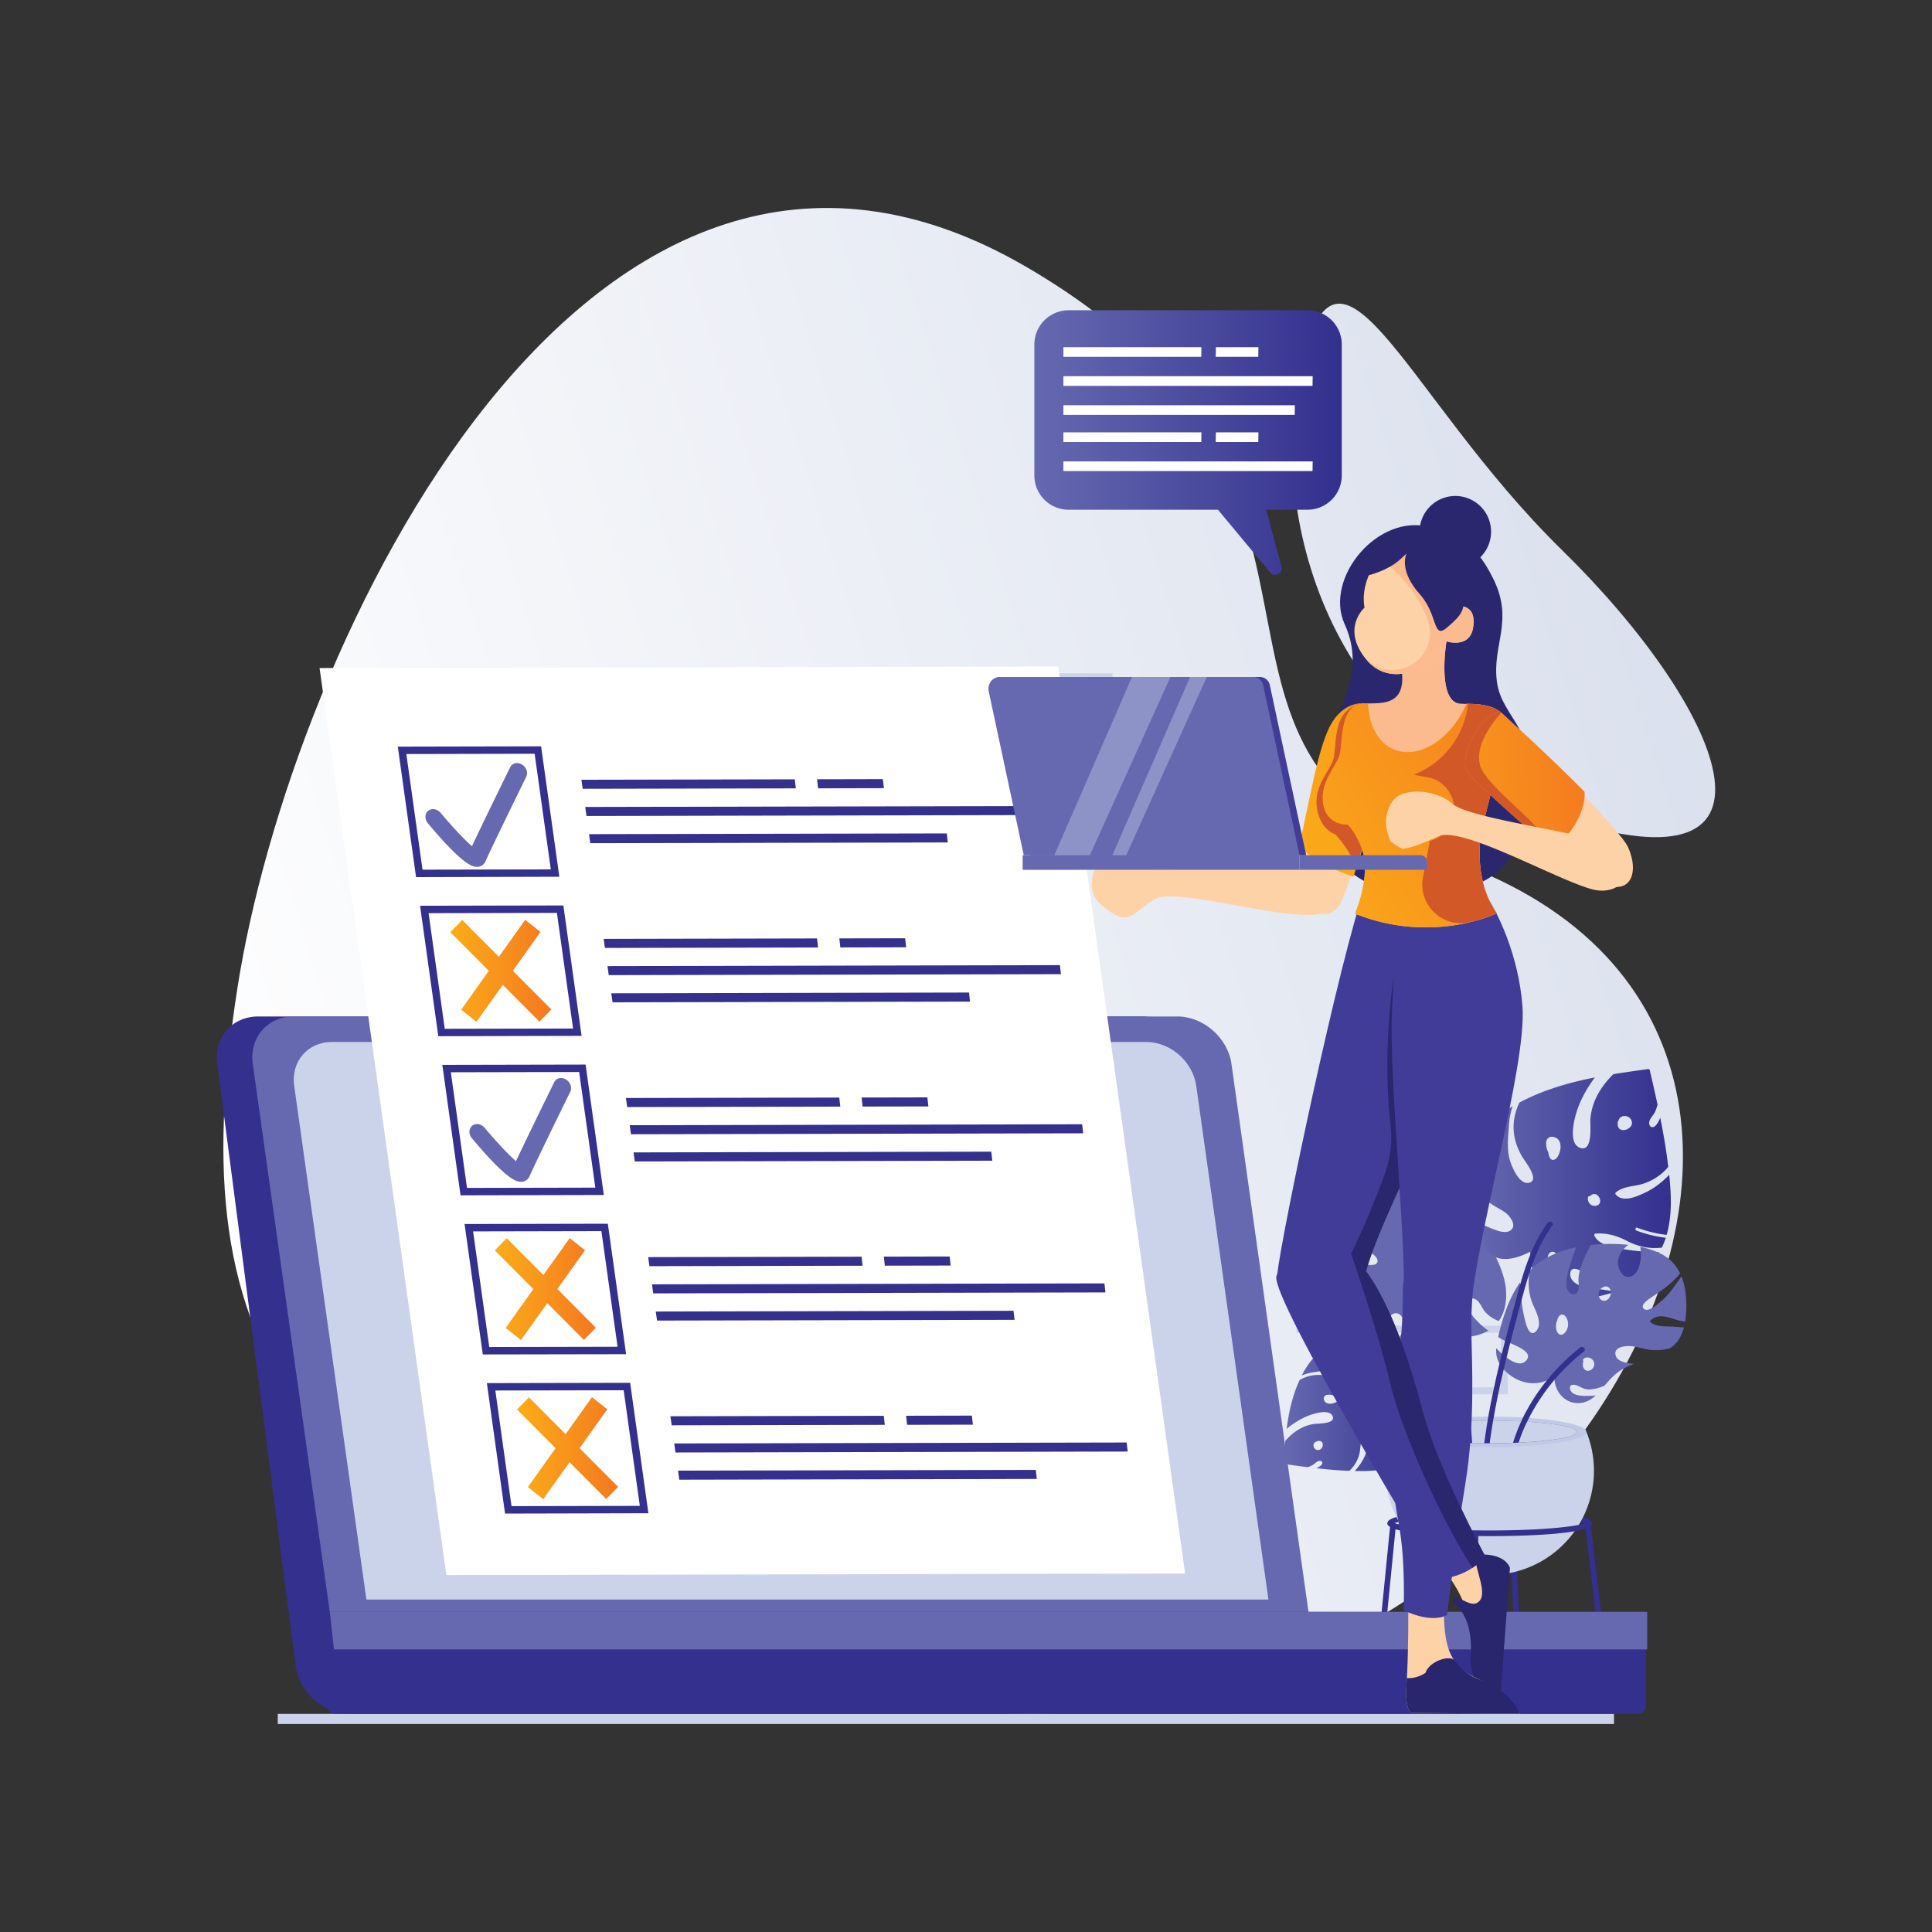 <svg xmlns="http://www.w3.org/2000/svg" xmlns:xlink="http://www.w3.org/1999/xlink" data-name="Layer 1" viewBox="0 0 2000 2000" id="feedback-form"><rect x="0" y="0" width="2000" height="2000" fill="#333333" stroke="none"/><defs><linearGradient id="a" x1="205.05" x2="2037.97" y1="1242.45" y2="663.06" gradientUnits="userSpaceOnUse"><stop offset="0" stop-color="#fff"></stop><stop offset="1" stop-color="#d4dbea"></stop></linearGradient><linearGradient id="d" x1="140.51" x2="1973.45" y1="1038.31" y2="458.91" xlink:href="#a"></linearGradient><linearGradient id="b" x1="1521.33" x2="1729.64" y1="1225.34" y2="1225.34" gradientUnits="userSpaceOnUse"><stop offset="0" stop-color="#6669b0"></stop><stop offset="1" stop-color="#33308e"></stop></linearGradient><linearGradient id="e" x1="1328.82" x2="1482.67" y1="1457.5" y2="1457.5" xlink:href="#b"></linearGradient><linearGradient id="c" x1="512.18" x2="616.86" y1="1334.44" y2="1334.44" gradientUnits="userSpaceOnUse"><stop offset="0" stop-color="#fbad18"></stop><stop offset="1" stop-color="#f47820"></stop></linearGradient><linearGradient id="f" x1="535.21" x2="639.89" y1="1499.17" y2="1499.17" xlink:href="#c"></linearGradient><linearGradient id="g" x1="466.12" x2="570.8" y1="1005" y2="1005" xlink:href="#c"></linearGradient><linearGradient id="h" x1="2276.92" x2="2727.62" y1="1222.5" y2="771.8" gradientTransform="rotate(11.5 3599.671 -3929.123)" xlink:href="#c"></linearGradient><linearGradient id="i" x1="2314.08" x2="2577.86" y1="1268.4" y2="1004.62" gradientTransform="rotate(11.5 3599.671 -3929.123)" xlink:href="#c"></linearGradient><linearGradient id="j" x1="2878.42" x2="3064.69" y1="2129.58" y2="1943.31" gradientTransform="matrix(.73 .69 -.69 .73 761.98 -2712.48)" xlink:href="#c"></linearGradient><linearGradient id="k" x1="6982.87" x2="7301.06" y1="458.08" y2="458.08" gradientTransform="matrix(-1 0 0 1 8371.82 0)" gradientUnits="userSpaceOnUse"><stop offset="0" stop-color="#33308e"></stop><stop offset="1" stop-color="#6669b0"></stop></linearGradient><clipPath id="l"><path fill="none" d="M3793.26,861.09C3747.48,630,3584,439.66,3364.71,353.71,2867.2,158.72,2369.2,308.84,2273.83,847,2183,1359.78,2604,1177.43,2970.16,1574.68c318.8,345.9,956,33.55,826.25-696.8Q3794.91,869.41,3793.26,861.09Z"></path></clipPath><clipPath id="m"><rect width="760.16" height="980.28" x="2139.16" y="436.95" fill="none" data-name="SVGID" transform="rotate(180 2519.235 927.09)"></rect></clipPath></defs><rect width="1383.27" height="10.51" x="287.52" y="1774.2" fill="#cbd3eb"></rect><path fill="url(#a)" d="M245.52,1024.54C300.33,668.86,609.29,12.33,1062.46,276.31c389.06,226.63,121.35,501.56,441.25,614.7,546.1,193.16,71.48,1007.52-590.92,866.84S194.53,1355.38,245.52,1024.54Z"></path><path fill="url(#d)" d="M1344,393.22c-25.7,129.66,19.36,371.34,272.78,454.05s165.43-116.15,0-278.06S1382.69,197.87,1344,393.22Z"></path><path fill="#cbd3eb" d="M1471.93,1379.68H1342.18v-71h129.75Zm-122.46-7.28h115.17V1316H1349.47Z"></path><path fill="#cbd3eb" d="M1560.9 1443.42H1431.15v-71H1560.9zm-122.46-7.28h115.17v-56.46H1438.44zM1151.57 768H1021.83v-71h129.74zm-122.46-7.29h115.17V704.23H1029.11zM923.26 1553.76H793.51v-71H923.26zm-122.46-7.28H916V1490H800.8z"></path><path fill="#cbd3eb" d="M1045.86,1553.76H916.11v-71h129.75Zm-122.46-7.28h115.17V1490H923.4Z"></path><path fill="#cbd3eb" d="M984.49 1617.5H854.74v-71H984.49zM862 1610.21H977.2v-56.45H862zM734.88 1144.38H605.13v-71H734.88zm-122.46-7.29H727.59v-56.45H612.42z"></path><path fill="#cbd3eb" d="M645.91 1208.11H516.16v-71H645.91zm-122.46-7.28H638.62v-56.45H523.45zM517.79 851.58H388v-71H517.79zm-122.46-7.29H510.5V787.84H395.33z"></path><path fill="#cbd3eb" d="M640.39,851.58H510.64v-71H640.39Zm-122.46-7.29H633.1V787.84H517.93Z"></path><path fill="#cbd3eb" d="M579,915.31H449.27v-71H579ZM456.56,908H571.73V851.58H456.56Z"></path><polygon fill="#33308e" points="1571.13 1768.61 1576.99 1768.49 1568.64 1587.19 1562.78 1587.31 1571.13 1768.61"></polygon><path fill="#33308e" d="M1436.18,1576.78c0-12.45,81.13-13.41,106-13.41s106,1,106,13.41-81.12,13.4-106,13.4S1436.18,1589.22,1436.18,1576.78Zm106-7.55c-54.6,0-90,4.11-98.68,7.55,8.63,3.43,44.08,7.54,98.68,7.54s90-4.11,98.68-7.54C1632.22,1573.34,1596.77,1569.23,1542.18,1569.23Z"></path><path fill="#cbd3eb" d="M1642.3,1482.35a107.88,107.88,0,1,1-200.24,0Z"></path><path fill="#c0c9e7" d="M1442.06,1482.34c0,8.76,44.82,15.86,100.12,15.86s100.12-7.1,100.12-15.86-44.83-15.85-100.12-15.85S1442.06,1473.59,1442.06,1482.34Z"></path><path fill="#84605a" d="M1451.91,1482.34c0,6.48,40.41,11.73,90.27,11.73s90.26-5.25,90.26-11.73-40.41-11.72-90.26-11.72S1451.91,1475.87,1451.91,1482.34Z"></path><path fill="#fff" d="M1451.87,1518.74c.24-8.07,12.82-8.1,12.57,0-.57,19.19,1.91,38.32,15.76,52.72,5.61,5.84-3.27,14.74-8.89,8.89C1455.19,1563.59,1451.2,1541.3,1451.87,1518.74Z" opacity=".42"></path><path fill="#33308e" d="M1542.18,1590.18c24.87,0,106-1,106-13.4h-5.86a1.53,1.53,0,0,1,.33-1c-3.55,3.59-40.43,8.55-100.46,8.55s-96.92-5-100.46-8.55a1.53,1.53,0,0,1,.33,1h-5.87C1436.18,1589.22,1517.31,1590.18,1542.18,1590.18Z"></path><polygon fill="#33308e" points="1663.29 1768.5 1669.14 1768.1 1646.74 1578.32 1640.89 1578.73 1663.29 1768.5"></polygon><polygon fill="#33308e" points="1426.24 1768.52 1444.98 1579.48 1439.13 1579.05 1420.39 1768.08 1426.24 1768.52"></polygon><rect width="181.27" height="5.87" x="1434.99" y="1674.93" fill="#33308e" transform="rotate(-88.83 1525.63 1677.868)"></rect><path fill="#cbd3eb" d="M1451.92,1482.36c0,4.77,21.71,8.84,52.95,10.67,1.83.1,3.7.21,5.63.26,2.62.17,5.25.27,8,.32,1.77.11,3.59.17,5.47.22q6.1.17,12.54.16c1.88,0,3.75,0,5.63,0h.05c8.36,0,16.45-.16,24.12-.43,1.92,0,3.85-.15,5.73-.21,35.15-1.61,60.4-5.89,60.4-11,0-4.66-21.06-8.74-51.56-10.61l-6-.32c-9.11-.49-18.92-.75-29.15-.81H1540c-6.22,0-12.27.11-18.12.27-1.88,0-3.64.17-5.46.22-3.06.1-6.06.27-9,.42-1.87.06-3.75.22-5.57.27C1472.23,1473.79,1451.92,1477.75,1451.92,1482.36Z"></path><path fill="#6669b0" d="M1540.86,1377.41a51.88,51.88,0,0,1-10.35-8.53c-4.53-4.59-11.66-12.07-11.56-19.09.07-5.77,6.07-7.07,10.06-3.66,3.56,3,5.08,7.65,7.87,11.25,3.42,4.41,9,7.94,14.64,10.21,7.78-11.08,9.06-26.32,6.45-39.66-3-15.39-13.18-37.34-28.38-57.83a80.1,80.1,0,0,1-7,14.3c-2.86,4.75-7.46,13.8-12.93,15.73-5.81,2-7-3.31-6.11-7.68a1.65,1.65,0,0,1,.16-.69h0c.1-.39.21-.78.34-1.15a1.45,1.45,0,0,1,.66-.77c3.17-6.14,6.85-12,9.63-18.37A98.78,98.78,0,0,0,1519,1257c-13.31-15-29.32-28.1-47.12-35.66,3.61,7.5,6.12,16,8.42,23.42,2.36,7.59,8.59,23.75,2.81,31.2-1.59,2-4.86,3.35-7.32,2-4-2.27-3.55-10.57-3.62-14.29-.17-9.1-.2-17-3.17-25.83-2.57-7.7-6.78-14.54-11.34-21.16a75.58,75.58,0,0,0-34.81-.21c3.51,3.13,6.26,7,7,11.51.67,4.2-1.9,13.87-7.4,14.2-7.26.43-7.76-16.42-8.65-23a94.27,94.27,0,0,0-19.87,10,86.38,86.38,0,0,0-26.73,28.3,1.59,1.59,0,0,1,.26.68c2.35,18.43,25.87,24.8,39.87,31.91,4.34,2.21,20.64,9.83,18.53,16.41-1.11,3.47-6.92,3.49-9.66,3-7-1.3-13.32-6.89-18.78-11.14-12.58-9.77-25-19.19-35.44-31-11.51,24.63-14.13,53-13.72,74a1.55,1.55,0,0,1,1.25,0,55.8,55.8,0,0,0,26.23,4.12c5.57-.52,11.34-1.82,17-1,4.72.69,12.11,6.46,6.8,11.17-4.54,4-14.64,3.07-20.17,2.34a96.36,96.36,0,0,1-30.81-9.81c.33,6.14.89,11.44,1.52,15.43a75.81,75.81,0,0,0,32.82,50.65,79,79,0,0,0,18.56,9c12.65-11,22.26-23.08,27.88-39.59,2.24-6.59,6.94-24.82,16.33-24.19,4.19.28,7.09,5.4,7.88,9,1.34,6.17-2.4,12.35-5.8,17.17-5,7.08-10.49,13.71-15.37,20.9-4.72,7-9.62,13.8-14.77,20.44a84.18,84.18,0,0,0,35.77-2.87c18.06-5.59,37-24.35,27-43.66C1499.69,1384.7,1523.54,1387.6,1540.86,1377.41Zm-159.31-51.28a4.86,4.86,0,0,1-.81.13,1.47,1.47,0,0,1-2.24.21c-.26-.25-.5-.52-.74-.79-1.91-1.19-3.12-3.73-3.7-5.94a1.4,1.4,0,0,1,.21-1.22,17.7,17.7,0,0,1-.45-3.56c0-2.81,1.29-6,4.65-5.41a10.44,10.44,0,0,1,7.9,8.37C1386.72,1321.2,1384.89,1325.12,1381.55,1326.13Zm118,4.54a5.2,5.2,0,0,1-7.78.65,9.27,9.27,0,0,1-2.35-9.36,1.35,1.35,0,0,1,.94-1s.07-.06.12-.07c2.86-1.2,6.77-1.27,9.25.84C1502.5,1324.14,1501.61,1328.11,1499.51,1330.67Z"></path><path fill="url(#b)" d="M1694.85,1270.93a126.76,126.76,0,0,0,30.45,7.42c5.74-19.85,4.85-41.45,2.65-62.13-7.32,7.45-15.31,13.91-25.26,18.55-8.33,3.89-22.62,10.44-30.06,1.78a1.54,1.54,0,0,1,0-2.14c8.06-6.65,18.78-6,28.31-9s19.6-9.29,26-17.56c-.2-1.72-.41-3.43-.62-5.13-1.92-15.29-4.58-30.45-7.62-45.56-.13.3-.27.59-.41.87-1.29,2.63-3.74,8.21-7.19,8.77-3.21.52-4.41-3.27-3.75-5.78,1-3.81,4.66-6.88,6.17-10.57a71.77,71.77,0,0,0,2.39-6.78c-2.57-12-5.32-23.94-8.07-35.88a1.57,1.57,0,0,0-1.87-1.07c-11.87,1.64-23.85,3.31-35.82,5.26-13,12.81-22.3,27.89-23.81,46.65-.44,5.34,2.9,33.29-9.85,29.87-13.45-3.62-7.11-28.75-4.49-37.13,4.12-13.23,10.92-25,19-36-27.14,5.34-53.73,13-78.11,26-9.17,19.17-7.91,39,4,57.82,2.6,4.1,17.67,23.19,5.49,25.3-10.24,1.79-18.25-18.34-20-25.84-2.58-11.16-1.07-22.7-.3-34a73.93,73.93,0,0,1,3.8-19.39c-.29.17-.59.31-.87.48-18.39,11-35.85,25.12-41.48,46.69a80.9,80.9,0,0,0-1.74,29.21,139.35,139.35,0,0,0,15.71,19.56c6.06,6.1,13.05,8.85,20,13.48,5,3.31,13.5,13.71,6.13,19.06-5.93,4.31-17-1-22.72-3.33q-3.46-1.45-6.79-3.08c-.91,58.35,49.92,28.17,49.92,28.43-.38,53.45,54.14,53.9,87.71,41.42-3.38-.63-6.75-1.26-10.14-1.82-6.67-1.1-13.49-1.48-20.13-2.8-7.23-1.43-17.28-6-15.8-15.19,1.27-8,11.63-1.52,15.42.57,13,7.2,28.31,13.83,43.51,13,1.61-1,3.21-2,4.76-3.07a94.39,94.39,0,0,0,28.22-31.49,265,265,0,0,1-38.67-3.49c-9.28-1.61-24-4.08-28.42-13.77A1.55,1.55,0,0,1,1652,1277c11.17-.83,21.78,2.17,31.62,7.29,11.82,6.15,24,8.83,36.7,7.23a86.07,86.07,0,0,0,3.92-9.59c.07-.19.12-.4.19-.59a129,129,0,0,1-30.35-7.43C1692.23,1273.18,1693,1270.25,1694.85,1270.93Zm-20.08-109.7a1.24,1.24,0,0,1,.7-1,5.88,5.88,0,0,1,5.18-4.85c7.09-1.08,12,7.27,6.13,12.13-2.26,1.87-5.64,3-8.52,2C1674.7,1168.31,1674.28,1164.48,1674.77,1161.23Zm-65.62,143.23c-2.19,1.79-5,2.16-7.32.37a1.3,1.3,0,0,1,.3-2.24,8.19,8.19,0,0,1,2-5.48,4.33,4.33,0,0,1,6.8.87C1612.33,1300.25,1611,1302.94,1609.15,1304.46Zm6.1-114.74c-.57,3.57-2.28,8.81-5.82,10.55-4.25,2.08-6-3.2-6.47-6.37a1.45,1.45,0,0,1,0-.66,19.36,19.36,0,0,1-2.36-11c.69-5.38,6.06-6.78,10.45-4.22C1615.18,1180.39,1615.94,1185.42,1615.25,1189.72Zm40.16,56.68c-1.8,2.1-5,2.35-7.44,1.3-3.24-1.42-4.55-4.81-4.1-8.18a1.7,1.7,0,0,1,2.33-1.3,5.08,5.08,0,0,1,7.7-.74C1656.16,1239.62,1657.67,1243.75,1655.41,1246.4Z"></path><path fill="url(#e)" d="M1437,1499.06a77.71,77.71,0,0,1,6.38,18.88c-12.87,4.64-27.22,5.17-41,4.82a55.17,55.17,0,0,0,11.07-16.91c2.17-5.46,5.82-14.84-.27-19.1a1.07,1.07,0,0,0-1.43.11c-4,5.43-3,12.18-4.56,18.35a35,35,0,0,1-10.38,17.37l-3.43-.14c-10.22-.44-20.39-1.36-30.53-2.52l.54-.3c1.69-.95,5.27-2.79,5.47-5s-2.38-2.62-4-2.08c-2.48.81-4.33,3.29-6.7,4.44q-2.14,1-4.37,1.85c-8.07-1-16.12-2.16-24.16-3.29a1,1,0,0,1-.79-1.13c.51-7.58,1-15.25,1.75-22.92,7.85-8.88,17.39-15.51,29.74-17.42,3.52-.54,22.19.17,19.31-7.73-3-8.32-19.39-3-24.81-1a82,82,0,0,0-22.9,13.87c2.23-17.43,6-34.63,13.46-50.7,12.25-6.78,25.47-7,38.48-.41,2.84,1.43,16.21,10,17,2.19.68-6.56-13-10.62-18.08-11.33-7.51-1.06-15.09.48-22.52,1.54a50.6,50.6,0,0,0-12.66,3.38c.1-.2.18-.39.27-.58,6.37-12.18,14.91-23.94,28.92-28.59a56.11,56.11,0,0,1,19.27-2.58,91.91,91.91,0,0,1,13.7,8.95c4.34,3.53,6.49,7.81,9.9,12,2.43,3,9.73,7.85,12.92,2.92,2.57-4-1.46-10.74-3.31-14.21-.75-1.41-1.54-2.78-2.36-4.13,38.61-3.52,21.06,30.15,21.24,30.13,35.37-2.94,38.31,31.52,31.66,53.37-.58-2.1-1.16-4.19-1.69-6.31-1.06-4.17-1.64-8.46-2.83-12.59-1.3-4.5-4.78-10.63-10.82-9.23-5.21,1.21-.45,7.43,1.12,9.72,5.39,7.89,10.52,17.21,10.74,26.86-.56,1.07-1.15,2.13-1.8,3.17a61.74,61.74,0,0,1-19.5,19.43,161.31,161.31,0,0,0-4.17-24.28c-1.52-5.78-3.86-15-10.49-17.26a1,1,0,0,0-1.46.93c0,7.11,2.49,13.67,6.36,19.63,4.64,7.17,7,14.74,6.56,22.84a56.27,56.27,0,0,1-6.16,3l-.39.15a78.72,78.72,0,0,0-6.38-18.82C1438.38,1497.29,1436.47,1497.94,1437,1499.06Zm-73.62-7.15a.81.81,0,0,0-.62.49,3.8,3.8,0,0,0-3,3.52c-.38,4.54,5.39,7.25,8.33,3.27a5.71,5.71,0,0,0,.92-5.49C1368.08,1491.51,1365.52,1491.43,1363.4,1491.91Zm91.68-48.74a3.46,3.46,0,0,0-.1-4.64.88.88,0,0,0-1.47.3,5.6,5.6,0,0,0-3.53,1.55,2.68,2.68,0,0,0,.9,4.26C1452.45,1445.4,1454.17,1444.42,1455.08,1443.17Zm-75.68,9.66c2.33-.54,5.72-1.89,6.7-4.22,1.17-2.79-2.42-3.62-4.53-3.77a1.24,1.24,0,0,0-.44.05,13.4,13.4,0,0,0-7.41-.93c-3.53.71-4.2,4.18-2.29,6.82C1373.21,1453.25,1376.57,1453.48,1379.4,1452.83Zm39.47,22.53a4,4,0,0,0,.5-4.77,5.05,5.05,0,0,0-5.61-2.19,1.08,1.08,0,0,0-.76,1.55,3.13,3.13,0,0,0-.11,4.91C1414.41,1476.17,1417.23,1476.92,1418.87,1475.36Z"></path><path fill="#6669b0" d="M1743.2,1374.11c-3.58-.21-7.16-.44-10.75-.73-7.26-.59-17.43.63-23.43-4.34a1.66,1.66,0,0,1-.11-2.5c11.24-9.46,23.58,1,35.61,1.46a112,112,0,0,0,.62-27.16,66.34,66.34,0,0,0-4.51-19.44c-6.67,9.12-12.58,18.84-21.36,25.93-3.5,2.83-12.57,11.26-17.17,7.85-5.06-3.74,3.77-9.74,6.49-11.55,11.14-7.41,22-14.63,30.58-25.47a43.27,43.27,0,0,0-20.19-20.44,92,92,0,0,0-20.93-7c1.62,11.3-.13,28.08-10.58,30.88-7.37,2-12-6.64-12.49-13.45-.57-7.9,4.5-15,10.62-19.45a177,177,0,0,0-33.14-.4c-2,.14-4,.35-5.93.56a1.59,1.59,0,0,1-.2.64c-5.25,10.19-11.22,21.82-12.26,33.47-.39,4.32,1.43,10-.85,14.08-3.6,6.41-10.32,1.12-11.32-4.06-1.82-9.45,2.6-21.35,5.65-30.25,1.27-3.71,2.6-7.68,4.12-11.58-13.33,2.74-26.41,7.45-37.87,15.51a76.26,76.26,0,0,0-10.61,9.1c-1.44,11.49-1,23.11,3.22,33.48,3,7.44,11.52,21.47,3.24,29.26-5.7,5.35-9.06-4.87-10.25-9.14-3.72-13.35-5.29-27.73-5.89-41.86a125.5,125.5,0,0,0-14,27.27,208.12,208.12,0,0,0-8.57,29.26c7,4.93,15.22,6.94,22.8,11.27,3.56,2,10.57,6.32,7.17,11.73-7.06,11.22-23.05-1.77-32-11.39-.75,9.06,2.22,16.26,8.53,22.81,13.66,14.18,35.06,18.76,51.67,5.9-.66,16.58,11.74,30.16,27.9,27.87,5.8-.82,10.62-3.74,14.88-7.65a80.81,80.81,0,0,1-11.3.43c-4.85-.18-13.08-.58-15-6.34-1.88-5.56,3.17-5.87,6.71-4.51,4.37,1.67,7.17,4.08,12.15,4.18,5.59.11,11.13-1.67,16.48-3.81,6.08-7.26,12-13.7,20.6-18.18a96.19,96.19,0,0,1,10.23-4.51c-6.78-.58-16.73-1.79-19-8-3.72-10.32,12-11,17.27-10.15,7.07,1.15,13.83,3.4,21,3.9a54.14,54.14,0,0,0,17.86-1.93c1.2-.87,2.38-1.78,3.52-2.76C1737.88,1388.18,1741.23,1381.48,1743.2,1374.11Zm-127.31,7.58c-3.19-.12-4.7-4-5.07-6.84a14.77,14.77,0,0,1,1.31-8.17,1.76,1.76,0,0,1,.09-.73c.69-2,1.79-4.36,3.9-5a4.19,4.19,0,0,1,4.18,1.48c2.49,2.65,3.44,7.17,2.77,10.9C1622.46,1376.69,1619.61,1381.82,1615.89,1381.69Zm39.78-38.3c-1.78-3.44-.49-7.64,2.38-10.13a1.42,1.42,0,0,1,.89-.35c2.82-2,6.19-1.59,7.85,1.82a8.73,8.73,0,0,1-2.92,10.71A5.4,5.4,0,0,1,1655.67,1343.39Zm-6.28,72.26c-2,3.31-6.55,4.71-9.16,1.84-2-2.26-2.14-5.59-1-8.47a1.47,1.47,0,0,1,0-2.24C1644.67,1402.09,1653.39,1409,1649.39,1415.65Z"></path><path fill="#33308e" d="M1566.29 1493.61c1.92 0 3.85-.15 5.73-.21 2-5.79 4.13-11.52 6.7-17.15.69-1.5 1.39-3 2.14-4.5A209.34 209.34 0 011639.7 1399c2.79-2.26-1.18-6.17-4-4a213.61 213.61 0 00-60 74.26c-.32.71-.64 1.4-.91 2.1A173.36 173.36 0 001566.29 1493.61zM1536.49 1494c1.88 0 3.75 0 5.63 0 1-7.82 2.25-15.64 3.59-23.42 2.3-13.5 5-27 8-40.3 6.32-28.18 13.78-56.1 21.27-84 7.35-27.28 15.22-54.45 32-77.6 2.15-2.89-2.73-5.68-4.82-2.78-16.18 22.18-24.28 48.06-31.4 74.32-8.47 31.14-16.78 62.38-23.64 93.89-2.62 12.11-5.09 24.28-7.12 36.49C1538.69 1478.4 1537.51 1486.22 1536.49 1494zM1469.77 1365.7a320.41 320.41 0 0118.22 46c.75 2.25 1.4 4.5 2 6.75h0a428.86 428.86 0 0111.79 53.37c1.18 7 2.14 14.15 3 21.23 1.83.1 3.7.21 5.63.26-.91-7.29-1.88-14.52-3.06-21.76a451.24 451.24 0 00-10.12-47.79c-.81-2.9-1.61-5.85-2.52-8.74a339.88 339.88 0 00-20.21-52.14C1473 1359.59 1468.22 1362.42 1469.77 1365.7z"></path><path fill="#33308e" d="M1417.9 1451.55c14.47-9.6 28.88-19.4 43.46-28.83 8.14-5.25 16.18-9.17 25.93-5.58a22.28 22.28 0 012.74 1.29 30.67 30.67 0 017.29 5.31 45.69 45.69 0 017.28 9.21c6.7 11.1 10 24.33 11.85 38.16 1 7.44 1.61 15.06 2 22.5 1.77.11 3.59.17 5.47.22-.48-7.51-1-15.28-2-22.94-2.41-19-7.45-37.29-19.61-49.78a40 40 0 00-7.5-6.11 31.5 31.5 0 00-6.81-3.32 26.45 26.45 0 00-18.6.27c-8.41 3.26-16.28 9.8-23.79 14.78q-15.18 10.13-30.38 20.21C1412.32 1448.81 1415 1453.47 1417.9 1451.55zM362.23 1774.08H1276.8c27.2 0 46.16-22 42.33-49.26l-81.06-623.33c-3.83-27.2-29-49.25-56.18-49.25H267.3c-27.2 0-46.15 22-42.33 49.25l81.08 623.33C309.87 1752 335 1774.08 362.23 1774.08z"></path><path fill="#6669b0" d="M399,1727.63h914.58c27.2,0,46.16-22.05,42.34-49.25l-81.08-576.89c-3.83-27.2-29-49.25-56.18-49.25H304c-27.19,0-46.15,22-42.32,49.25l81.07,576.89C346.6,1705.58,371.75,1727.63,399,1727.63Z"></path><path fill="#cbd3eb" d="M1313.07,1655.82l-74.72-531.77c-3.52-25.07-26.71-45.4-51.79-45.4h-843c-25.08,0-42.55,20.33-39,45.4l74.74,531.77Z"></path><path fill="#33308e" d="M346.63,1668.67h1349.1a8,8,0,0,1,8,8v97.43a0,0,0,0,1,0,0H338.64a0,0,0,0,1,0,0v-97.43A8,8,0,0,1,346.63,1668.67Z" transform="rotate(180 1021.18 1721.375)"></path><polygon fill="#6669b0" points="345.71 1707.49 1705.2 1707.49 1705.2 1668.61 341.41 1668.61 345.71 1707.49"></polygon><polygon fill="#fff" points="1226.83 1628.91 462.11 1630.51 330.81 691.56 1095.54 689.96 1226.83 1628.91"></polygon><path fill="#33308e" d="M430.7 908L411.82 772.91l148.32-.31 18.89 135zM420.64 780.57l16.74 119.7L570.21 900 553.47 780.28zM453.74 1072.68L434.85 937.63l148.33-.31 18.88 135zM443.67 945.29L460.41 1065l132.83-.27L576.5 945zM476.77 1237.4l-18.88-135.05 148.32-.31 18.88 135zM466.7 1110l16.74 119.72 132.84-.28-16.74-119.71zM499.8 1402.12l-18.88-135 148.32-.32 18.89 135.06zm-10.06-127.39l16.73 119.71 132.84-.28-16.74-119.71zM522.83 1566.85L504 1431.8l148.33-.31 18.88 135zm-10.06-127.4l16.74 119.71 132.83-.28-16.74-119.7z"></path><polygon fill="#33308e" points="601.88 807.21 603.2 816.57 823.81 816.11 822.76 806.75 601.88 807.21"></polygon><polygon fill="#33308e" points="605.82 835.37 607.13 844.73 1075.24 843.74 1074.18 834.39 605.82 835.37"></polygon><polygon fill="#33308e" points="609.76 863.52 611.07 872.88 981.15 872.11 980.1 862.75 609.76 863.52"></polygon><polygon fill="#33308e" points="846.9 816.06 915 815.91 913.95 806.55 845.84 806.7 846.9 816.06"></polygon><polygon fill="#33308e" points="624.92 971.93 626.23 981.29 846.84 980.83 845.79 971.47 624.92 971.93"></polygon><polygon fill="#33308e" points="628.86 1000.09 630.16 1009.45 1098.27 1008.47 1097.22 999.11 628.86 1000.09"></polygon><polygon fill="#33308e" points="632.79 1028.25 634.1 1037.6 1004.18 1036.83 1003.13 1027.47 632.79 1028.25"></polygon><polygon fill="#33308e" points="869.93 980.78 938.04 980.64 936.98 971.28 868.88 971.42 869.93 980.78"></polygon><polygon fill="#33308e" points="647.95 1136.65 649.26 1146.01 869.88 1145.55 868.82 1136.19 647.95 1136.65"></polygon><polygon fill="#33308e" points="651.89 1164.81 653.2 1174.17 1121.3 1173.19 1120.25 1163.83 651.89 1164.81"></polygon><polygon fill="#33308e" points="655.83 1192.97 657.13 1202.33 1027.22 1201.55 1026.17 1192.2 655.83 1192.97"></polygon><polygon fill="#33308e" points="892.97 1145.5 961.07 1145.36 960.01 1136 891.91 1136.14 892.97 1145.5"></polygon><polygon fill="#33308e" points="670.99 1301.37 672.29 1310.73 892.91 1310.27 891.86 1300.92 670.99 1301.37"></polygon><polygon fill="#33308e" points="674.92 1329.54 676.23 1338.89 1144.34 1337.91 1143.29 1328.56 674.92 1329.54"></polygon><polygon fill="#33308e" points="678.86 1357.69 680.17 1367.05 1050.25 1366.28 1049.2 1356.92 678.86 1357.69"></polygon><polygon fill="#33308e" points="916 1310.22 984.1 1310.08 983.05 1300.72 914.94 1300.87 916 1310.22"></polygon><polygon fill="#33308e" points="694.02 1466.1 695.33 1475.45 915.94 1475 914.89 1465.64 694.02 1466.1"></polygon><polygon fill="#33308e" points="697.96 1494.26 699.26 1503.61 1167.37 1502.63 1166.32 1493.28 697.96 1494.26"></polygon><polygon fill="#33308e" points="701.89 1522.41 703.2 1531.78 1073.28 1531 1072.23 1521.64 701.89 1522.41"></polygon><polygon fill="#33308e" points="939.03 1474.95 1007.13 1474.81 1006.08 1465.44 937.97 1465.59 939.03 1474.95"></polygon><polygon fill="url(#c)" points="605.63 1294.2 589.73 1281.66 562.49 1319.88 524.57 1281.79 512.18 1294.39 552.08 1334.47 523.41 1374.7 539.31 1387.23 566.56 1349.01 604.48 1387.1 616.86 1374.5 576.96 1334.42 605.63 1294.2"></polygon><polygon fill="url(#f)" points="628.67 1458.92 612.77 1446.38 585.52 1484.6 547.6 1446.51 535.21 1459.11 575.12 1499.19 546.44 1539.42 562.34 1551.96 589.59 1513.73 627.51 1551.82 639.89 1539.22 599.99 1499.14 628.67 1458.92"></polygon><polygon fill="url(#g)" points="559.57 964.75 543.67 952.21 516.42 990.44 478.5 952.35 466.12 964.95 506.02 1005.03 477.35 1045.25 493.24 1057.79 520.49 1019.56 558.41 1057.65 570.8 1045.06 530.89 1004.97 559.57 964.75"></polygon><path fill="#6669b0" d="M539 1223.4c-4.53 0-15.12-2.73-50.54-45.18-3.46-4.15-3.29-9.91.37-12.86s9.43-2 12.9 2.18c10.93 13.09 24.7 27.92 32.42 34.49 9.75-21 38.22-79 39.6-81.81 2.11-4.29 7.54-5.54 12.11-2.79s6.6 8.45 4.49 12.73c-10.74 21.89-39.23 80.24-42.1 87.37a9.27 9.27 0 01-8.26 5.83C539.72 1223.38 539.39 1223.4 539 1223.4zM493.43 897.35c-4.53 0-15.12-2.73-50.54-45.17-3.46-4.15-3.3-9.91.37-12.86s9.44-2 12.91 2.18c10.92 13.09 24.69 27.91 32.41 34.48 9.75-21 38.22-79 39.6-81.81 2.11-4.29 7.54-5.53 12.11-2.79s6.59 8.46 4.49 12.74C534 826 505.55 884.36 502.68 891.48a9.26 9.26 0 01-8.25 5.84C494.13 897.34 493.8 897.35 493.43 897.35z"></path><path fill="#fed2a7" d="M1517.55,1668c-2.82-13.71-11.46-28.12-23.32-43.82l31.9-20.3c8.35,14,11.08,21.91,27.12,38.74,10.6,11.13,2,46.1-24.6,52.65C1527.38,1695.61,1521.75,1688.39,1517.55,1668Z"></path><path fill="#29266e" d="M1529,1659.32c-8.88,5-23.73-13.11-25.39-.6,13.18,9.59,21,27.27,18.75,58-2.08,28,30,51.5,30,51.5L1563.1,1623s-4.34-16.29-35.94-13.51C1526,1624.73,1542.41,1651.85,1529,1659.32Z"></path><path fill="#fed2a7" d="M1529.94,1738c-45.24-19.2-30.62-62.85-38-90.9L1457.85,1660s.39,51.11-1.81,83.69,7.09,29.57,7.09,29.57l110.79.82S1561.5,1751.43,1529.94,1738Z"></path><path fill="#29266e" d="M1531,1738.5c-9.8-3.32-18-10.41-25-19.46-4.49-6.38-26.6.46-30.36,12.72,0,0-8.89,6.41-19.45,5.34,0,2.26,0,4.47-.2,6.59-2.19,32.57,7.09,29.57,7.09,29.57l110.79.82S1563.48,1749.47,1531,1738.5Z"></path><path fill="#413c97" d="M1408.28,933.16c-30.54,98.95-88.82,379.89-86.45,392.17,2.8,14.48,77.15,63.36,89.77,1,19.65-97.08,202-360.92,84.15-438.28C1452.51,859.63,1417.57,903.07,1408.28,933.16Z"></path><path fill="#2a276f" d="M1527.12,926c-7.08-15.73-17.29-28.72-31.37-38-1.29-.85-2.57-1.62-3.84-2.34l-.42-.24A50.59,50.59,0,0,0,1472,879c12.31,76.39,7.29,150.58-5.36,216.31l-20.62-104s-16.81,82.24-6.49,173.84a110.89,110.89,0,0,1-6,50c-25.62,71.17-53.24,118-57.16,124,5.91-3.12,16.73,2.6,27.5,6.09,3.45-4.67,6.15-10.89,7.79-19C1428.74,1241.6,1569.71,1030,1527.12,926Z"></path><path fill="#413c97" d="M1576.08,1042.37c-3.84-54.5-27-99-35.07-111.23-13.32-20-55.37-35.16-76.94-3.42s-19.5,48.14-23.1,119.2,17.4,259.73,11.26,311.65,66.06,81,69.8,4.62S1580.53,1105.4,1576.08,1042.37Z"></path><path fill="#413c97" d="M1523.14,1378.49c-.27-14.71.4-25.21,1.27-39.9,3.7-62.53-70.25-26.95-71.71-10.46-1.84,20.7,2.2,32.24-8.07,103.31s-2.77,111.75,3.88,149.25S1453,1667,1453,1667c31,14.45,44.92,4.86,44.92,4.86s9.23-76.11,19.14-136.94S1523.79,1412.89,1523.14,1378.49Z"></path><path fill="#413c97" d="M1537.25,1610.53s-3.37,5.63-11.6,11.53c-.42.31-.87.62-1.34.91v0c-7.27,4.9-18,9.83-32.93,11.7,0,0-176.89-291.13-170-313.67,3.11-10.19,36-59.37,77.77-22,22.53,20.19,47.64,65.49,72,155.56.6,2.14,1.17,4.3,1.75,6.5C1488.72,1520.72,1537.25,1610.53,1537.25,1610.53Z"></path><path fill="#2a276f" d="M1537.25 1610.53s-3.37 5.63-11.6 11.53c-.42.31-.87.62-1.34.94v0c-33.42-51.35-74-143.33-85.38-191.83-6.2-26.33-16.48-60.42-25.24-87.88-6.44-20.16-12-36.8-14.52-44.21 22.53 20.19 47.64 65.49 72 155.56.6 2.14 1.17 4.3 1.75 6.5C1488.72 1520.72 1537.25 1610.53 1537.25 1610.53zM1505.32 513.45a37 37 0 1038.22 35.83A37 37 0 001505.32 513.45z"></path><path fill="#2a276f" d="M1549.62,705.92c-5.18-38.48,17.68-62.62-3.44-106.1s-43.54-47.76-65-53.91c-54.54-15.59-110.77,52.52-89.25,100.11,19.91,44,.28,78.74-17.37,115.41s-24.07,152.27,76.21,161.45,122.84-33.8,132.22-94.9C1594.18,754.85,1554.81,744.41,1549.62,705.92Z"></path><path fill="#fed2a7" d="M1440.51,762c-3,12.26-42.43,159.48-54.58,175.87-14.25,19.24-40.18,2.72-41.6-25.19-1.37-26.76,17.9-135.48,38.16-167.12C1404.3,711.51,1447.05,735.6,1440.51,762Z"></path><path fill="#f6968d" d="M1435.45,757.29c-74,40.66-90.57,147.83-91.13,155.18-1.26-27.11,18-135.34,38.17-166.9S1437.3,756.28,1435.45,757.29Z"></path><path fill="#fbbb8f" d="M1532.15,872.76c1.3-15.71,6.46-30.3,19-84.65,4.89-21.19,10.92-37.81,5.36-47-7-11.67-28.08-12.93-43-12.44-27,.87-16.11-64.73-16.11-64.73-4.57-13.46-49.41-9.64-45.94,33.77s-40.06,24.72-50,33.12c-13.66,11.51-11.79,35.64-14.19,48.55s-21,28.72-17.61,52.24,25.63,22,25.63,22c8.28,8.9,16.21,25.33,17.36,37.09,2.67,27.37-10,55.13-10,55.13,80.43,32.24,146.92-.46,146.92-.46S1528.26,919.8,1532.15,872.76Z"></path><path fill="#fbbb8f" d="M1513.46,728.64c-27,.87-16.11-64.73-16.11-64.73-2.54-7.47-17.49-9.6-29.69-2.61,8.45,1.9,29.65,38.16,19.34,92.5-2.92,15.43-19.18,25-34.31,28.5,0,0,96.61,13.8,98.45,5.81C1556,766.92,1528.42,728.15,1513.46,728.64Z"></path><path fill="url(#h)" d="M1344,876.28s21.8,19.68,57,31.35l14-42.41-2.84-137s-23.32-3.88-37.44,27.75S1350.7,858.33,1344,876.28Z"></path><path fill="#d25927" d="M1413.63,868.11l-2.58-124.31a150.17,150.17,0,0,1-1.59-15.72c-6.45,0-11.59,4.68-14.44,7.08-13.66,11.52-11.8,35.67-14.19,48.55s-21,28.73-17.6,52.25,18.94,27.58,18.94,27.58c7.59,8.13,19,23.68,21,35.08Z"></path><path fill="url(#i)" d="M1532.14,872.75c1.31-15.69,6.46-30.28,19-84.63,4.9-21.19,10.94-37.81,5.37-47-6.33-10.51-24-12.58-38.33-12.55-16.15,36.88-49.55,58-75.28,47.18-16.56-6.91-26-25.35-26.62-47.56-6.45.05-12,.23-14.88,2.64-13.67,11.52-11.8,35.66-14.19,48.55s-21,28.72-17.6,52.25,25.61,22,25.61,22c8.29,8.89,16.23,25.33,17.37,37.08,2.66,27.37-10,55.14-10,55.14,80.43,32.23,146.91-.46,146.91-.46S1528.26,919.81,1532.14,872.75Z"></path><path fill="#d25927" d="M1532.14,872.75c1.31-15.69,6.46-30.28,19-84.63,4.9-21.19,10.94-37.81,5.37-47-6.11-10.15-22.79-12.44-36.85-12.53-.26,2.34-.6,4.71-1.05,7.09a88.83,88.83,0,0,1-55.17,66.3l15.8,3c18.08,3.43,29.51,23.1,25.57,40.52-2.88,12.82-12.79,21.87-24.63,25L1473.05,908c-5.41,28.5,20.28,53.31,48.47,46.62,17.56-4.18,27.94-9.29,27.94-9.29S1528.26,919.81,1532.14,872.75Z"></path><path fill="#fed2a7" d="M1685.48,877.23c-8.81-19.82-110.47-119.62-131.29-139.38-7.4-7-44.62,37.54-31.14,63.19,7.46,14.21,122.8,109.32,142.21,115.6C1688.05,924,1696.83,902.77,1685.48,877.23Z"></path><path fill="#fbbb8f" d="M1555.1,807.35c-10.15-19.83-18.23-39.37-15.48-61.7-12.17,13.08-25.51,38.39-16.57,55.39,6.72,12.8,101,91.23,133.78,111.26C1650.44,907.68,1568.57,833.67,1555.1,807.35Z"></path><path fill="#fed2a7" d="M1498.25,627.79s-18.82-55-37-56.78-32.6-.43-41.73,19.39c0,0-10.67,17.5-7,38.69,0,0-24.27,21.19,1.22,52.91s69,10.7,83.62-18.09c0,0,24.22,8.09,27.64-14.5S1513.57,625.52,1498.25,627.79Z"></path><path fill="#fbbb8f" d="M1498.25,627.79s-18.82-55-37-56.78c-14.53-1.42-26.68-.81-35.63,9.63,12.18-3,54.65,45.77,54.62,74.57,0,29.29-31.4,47-56.48,34.07a53.55,53.55,0,0,1-8.53-5.52c25.66,29.09,67.82,8.38,82.1-19.85,0,0,24.22,8.09,27.64-14.5S1513.57,625.52,1498.25,627.79Z"></path><path fill="#fed2a7" d="M1350.55,891.66c38.15,4.7,38.22,52.05,12.35,55.11-38.23,4.53-144.17-26.91-165.24-16.92s-25.9,28.57-46.48,15.26-22.58-22.19-20.16-38.2,26.87-15,52.37-8S1318.86,887.75,1350.55,891.66Z"></path><path fill="#2a276f" d="M1405.49,598.05s28.66-4.08,45.11-20,24.82-13,24.82-13C1426.59,543,1405.49,598.05,1405.49,598.05Z"></path><path fill="#2a276f" d="M1459.93,567.89c-7.88,6.21-9.83,25.37,9.81,47.22s12.8,48.09,28.91,34S1515,632.57,1516.71,613,1477.24,554.22,1459.93,567.89Z"></path><path fill="url(#j)" d="M1607.05,880.42s-77.8-67.53-87.74-81,10.84-58.75,33.59-62.85c0,0,.41.35,1.16,1.07,7.52,6.77,49.68,44.93,86.21,81.93C1640.27,819.55,1644.63,847.8,1607.05,880.42Z"></path><path fill="#d25927" d="M1607.05,880.42s-77.8-67.53-87.74-81,10.84-58.75,33.59-62.85c0,0,.41.35,1.16,1.07l.12.22s-33.35,34.53-19.9,59.31S1597.8,853.93,1607.05,880.42Z"></path><path fill="#fed2a7" d="M1503.79,832.24c-17.46-15.47-52.35-17.53-62.41-2.54a36.43,36.43,0,0,0-5.46,12.42c-2.56,9.77-.46,19.15,3.43,28.55.43,1.05,13.7,9.94,14.29,7.83,8.71-1.12,21.15-6.26,35.39-12.78,24.1-11,121.31,44.55,158.72,54.74,37.09,10.09,53.14-33.39,29.15-43.53C1641.45,861.94,1521.24,847.71,1503.79,832.24Z"></path><rect width="286.59" height="15.13" x="1058.65" y="885.3" fill="#6669b0"></rect><path fill="#6669b0" d="M1345.24,900.42h131.92v-8.51a6.6,6.6,0,0,0-6.61-6.61H1345.24Z"></path><path fill="#413c97" d="M1066.73,885.3h285.45L1314.6,709.55a10.74,10.74,0,0,0-10.33-8.77H1047.2c-10.21,0-17.77,10.07-15.5,20.65Z"></path><path fill="#6669b0" d="M1059.79,885.3h285.45l-37.58-175.75a10.74,10.74,0,0,0-10.33-8.77H1034.84c-7.43,0-12.93,7.34-11.29,15Z"></path><polygon fill="#dbe6f5" points="1171.86 700.78 1091.47 885.3 1128.25 885.3 1211.63 700.78 1171.86 700.78" opacity=".34"></polygon><polygon fill="#dbe6f5" points="1231.94 700.78 1151.56 885.3 1165.87 885.3 1249.26 700.78 1231.94 700.78" opacity=".34"></polygon><path fill="url(#k)" d="M1353.45,321.18H1106.26a35.5,35.5,0,0,0-35.5,35.51V492.18a35.5,35.5,0,0,0,35.5,35.51h154.58l53.65,64.49A6.94,6.94,0,0,0,1327,588l-16.25-60.34h42.71A35.51,35.51,0,0,0,1389,492.18V356.69A35.51,35.51,0,0,0,1353.45,321.18Z"></path><polygon fill="#fff" points="1100.83 359.42 1100.83 369.4 1243.57 369.4 1243.73 359.42 1100.83 359.42"></polygon><polygon fill="#fff" points="1100.83 389.46 1100.83 399.45 1358.72 399.45 1358.89 389.46 1100.83 389.46"></polygon><polygon fill="#fff" points="1100.83 419.51 1100.83 429.5 1340.27 429.5 1340.43 419.51 1100.83 419.51"></polygon><polygon fill="#fff" points="1258.5 369.4 1302.57 369.4 1302.73 359.42 1258.67 359.42 1258.5 369.4"></polygon><polygon fill="#fff" points="1100.83 447.59 1100.83 457.58 1243.57 457.58 1243.73 447.59 1100.83 447.59"></polygon><polygon fill="#fff" points="1100.83 477.64 1100.83 487.62 1358.72 487.62 1358.89 477.64 1100.83 477.64"></polygon><polygon fill="#fff" points="1258.5 457.58 1302.57 457.58 1302.73 447.59 1258.67 447.59 1258.5 457.58"></polygon><g clip-path="url(#l)"><g clip-path="url(#m)"><path fill="#d6dcf0" d="M2643.69,911.71a11.57,11.57,0,0,0,4-2.71c6.46-7.61-1.49-13.47-7.24-17.53l-21.64-15.29c-6.36-7.83-12.76-15.22-18.51-21.93,7.81-14.42,10-28.12,8.28-40.83a32.71,32.71,0,0,0,3.81-28.54c-2.61-7.94-14.27-5.38-13.89,1.86a94.71,94.71,0,0,0-11.38-14.52c4-3.43,6.92-10.25,7.89-13.93a2.75,2.75,0,0,0-1.89-3.34c-3.94-.83-6.8,1.26-9.29,4.16-.23.27-.44.55-.68.82a19.72,19.72,0,0,0-1.6,2c-.76.92-1.51,1.84-2.26,2.77-17.11-15.07-39.24-26.44-60.07-32.87-1-.32-2-.65-2.95-1a25.43,25.43,0,0,0,2.83-18.85,2.74,2.74,0,0,0-4.53-1.2,27.42,27.42,0,0,0-7.63,12,57.15,57.15,0,0,0-5.61-13.9,6.53,6.53,0,0,0-2.74-2.65,67.24,67.24,0,0,0-5.31-7c-1.26-1.44-3.3-.74-4.26.55a20.41,20.41,0,0,0-4.16,12.86c-.17,1.25-.32,2.49-.49,3.74-9.1-5.83-17.42-13-26.82-22.79A118.4,118.4,0,0,0,2445.78,683c5.6-3.79-.82-16.66-2.68-20.92-.88-2-3.67-1.5-4.68,0a26.06,26.06,0,0,0-4.38,12.85,102.52,102.52,0,0,0-16.88-8c-26.45-9.85-55-8.87-81.78-1.1a5.8,5.8,0,0,0-1.57-5.63c-2.55-2.52-5.16-.4-6.53,2s-2.84,5.14-4.24,7.72c-3.25,1.23-6.48,2.52-9.65,3.93a198.58,198.58,0,0,1-32.83,11.48,53.47,53.47,0,0,0,2.11-7.3c.52-2.7,1.57-6.93-1.32-8.71-2.74-1.69-6.38.81-8.54,2.49-5.43,4.26-8,10.44-9.6,16.91a210.58,210.58,0,0,1-22.55,2,184.76,184.76,0,0,0-23.85,2.55c2.31-6.11,2.33-14.63-3.85-18.09-7.12-4-14.66,4.8-19,9.32a85.64,85.64,0,0,0-13.45,18.86,178.19,178.19,0,0,0-44.88,25.5c-3,2.36-5.6,4.37-8.25,6.39a55.54,55.54,0,0,0-26.26-16.93c-8.19-2.41-11.86,9.24-5.2,12.91a63.43,63.43,0,0,0,14.65,14.73c-9.22,4.11-19.28,5.16-34,1.47-52-12.84-85.41,2.28-108.2,33.6a26.54,26.54,0,0,0-1.26-4.77c-.74-2-3.84-2.92-5-.64a27,27,0,0,0-2.44,7.85,33.18,33.18,0,0,0-5.48-5.51,2.53,2.53,0,0,0-.55-.44c-.28-.22-.52-.45-.81-.65a2.46,2.46,0,0,0-2.76.1c-4.48,2-6.6,6.08-7.3,10.89-3.83,11.76-1.87,23.65,4.13,34-1.15,3-2.23,6.15-3.3,9.28a35.68,35.68,0,0,0-18.09-7.27,2.12,2.12,0,0,0-2.47,1.65,2.51,2.51,0,0,0-.23,2.95,24.58,24.58,0,0,0,17.68,11.33l.24.15c-.66,2.15-1.36,4.25-2,6.45a1.52,1.52,0,0,1-.7.14c-26.79,12.19-37.85,27.07-33.46,57.13,2.41,16.3,3.83,34.73,11.2,49.19-10.55,10.31-19.8,21.1-25.81,33.37-.31-.25-.64-.5-1-.74-.83-3.11-3.75-4.58-6.79-4.35-6.06-1.48-10.81,6.27-7.1,11.12-.18,7.62.93,15.39,4.43,21.78l-13.65-1.33c-2.56-.25-3.28,3-1.92,4.63a27.22,27.22,0,0,0,20.2,9.65,87.51,87.51,0,0,0,11.19,30.78,111.2,111.2,0,0,0,43.8,42c31.19,16.43,64.64,10.77,98,4.67,28.35-5.1,48.91-25.23,58.4-51.32,21.41,12.19,46.64,3.55,57.27-17.86,23,5.11,45.23-2,61.24-20.13,12-13.61,13-26.22,18.72-42.67,5.67-16.16,1-11.05,16.44-12.9,8.08-1.13,16-.85,24-2.26,20.41-3.55,34.73-12.62,53.16-20.42,10.63-4.39,25.8-14.74,38.56-5.39,3.69,2.69,6.94,13,9.78,17a84.27,84.27,0,0,0,32.61,26.37c20.13,9.21,44.51,3.12,61.52,17.3,25.52,21.26,43,47.63,79.67,49.61,20.7,1.14,34.45-5.24,46.21-16.59a141.82,141.82,0,0,0,15.46-18.85c16.16-23.1,48.05-21.83,46.07-56.7C2655.49,937,2650.63,924.18,2643.69,911.71Z"></path><path fill="#cbd3eb" d="M2563.3 1041c12.86-1.93 22.66-7.58 31.34-16a31.07 31.07 0 00-7.93-12.61c-8.93-8.93-22.12-10.63-33.46-14.46-36.43-12.62-37.85-46.07-36.72-79.24.14-5-4.68-7.66-8.93-7a121.2 121.2 0 01-54.43-1.56c-1-.85-2.13-1.56-3.12-2.55-5.25-5.25-2.27-10.91-2.7-17.44V890a1.09 1.09 0 00-.14-.57v-.14a5.15 5.15 0 00-2.55-4.68c-4.25-3.68-12.33-2.13-11.62 4.82a1.82 1.82 0 01.14.85c-.45 4.5-3.68 6.48-7.81 7.18-4.29-1.43-7.78-4.72-11.06-8.21-3.06-3.27-4.74-6.12-5.18-10.72-.27-2.92-.18-5.58-.86-8.44a2.42 2.42 0 00-1.57-1.63 2.8 2.8 0 00-5.09-1.31 16.1 16.1 0 00-2.05 13.62c-1-1-2.09-1.94-3.1-3-6.38-6.53-11.06-15.59-19.14-20.42-17-10.34-34.87-11.48-48.91-28.49-2.4-3-7.51-2.55-9.91 0-9.36 9.07-20.28 19.28-32.33 28.21-8.08 0-15.59-2.12-19.56-9.35-4.25-7.66-15.17-1.57-12.62 5.81a5.78 5.78 0 002.13 5.53c11.06 9.21-8.93 17.71-15.6 19.56a5.48 5.48 0 00-2.83 1.56c-16.73 2.41-33.46-1.56-48.62-16.87a7.28 7.28 0 00-10.07 0c-19.14 16.3-18.15 38.84-31.61 57.27-10.49 8.36-48.63-2.69-44.23 5.25a31.62 31.62 0 0013.89 12.75 86.84 86.84 0 00-14.74 5.25c-20.42 10.21-28.5 27.22-56.14 13.18a44 44 0 01-9.35-13c-3.83-8.22-16.17-1-12.34 7.23a61.15 61.15 0 009.36 13.89c2 37.85 1 79.95-38.28 99.38-32.89 16.16-68.47 7.37-100.22-6.8a111.2 111.2 0 0043.8 42c23.13 12.19 47.5 12.2 72.14 8.92a42.6 42.6 0 00-2.47 5.29c-.9 2.43 1.75 3.83 3.67 3.06a2.69 2.69 0 002.8.28A27.88 27.88 0 002027.5 1106q4.8-.84 9.6-1.72a72.58 72.58 0 0031.55-13.9c1.12 2.5 2.95 4.27 6 3.8a4 4 0 001.86-.81 2.65 2.65 0 002.63-2.58c.15-3.36.07-6.7-.1-10a85.25 85.25 0 0016.48-27.8c21.41 12.19 46.64 3.55 57.27-17.86a64.87 64.87 0 0019.33 1.31 16.86 16.86 0 001.15 5.44 2.85 2.85 0 003 1.82 2.21 2.21 0 003.38-.24 25.86 25.86 0 004.84-9.29A63.27 63.27 0 002214 1015c12-13.61 13-26.22 18.72-42.67 5.67-16.16 1-11.05 16.44-12.9 8.08-1.13 16-.85 24-2.26a116.86 116.86 0 0027.5-8.7 38.67 38.67 0 009.57 4.12 2.75 2.75 0 003.43-2.62 5.66 5.66 0 00-2.74-5 9.33 9.33 0 00-1.34-.58l7.58-3.55a28.16 28.16 0 001.26 2.67c1.2 2.24 4.17 1.39 5-.64a19.06 19.06 0 001.16-5.33c.61-.26 1.17-.53 1.78-.79 10.63-4.39 25.8-14.74 38.56-5.39 3.69 2.69 6.94 13 9.78 17a84.46 84.46 0 0028.44 24.14 80.85 80.85 0 009.59 14.87c1.2 1.48 4.26.76 4.52-1.19a23.07 23.07 0 00-.33-8.17c7.5 1.89 15.31 2.56 22.91 3.57a14.06 14.06 0 004.33 11.54c1.41 1.32 4.1.88 4.54-1.19a26.59 26.59 0 00.36-8.79c7.14 1.53 13.9 4 19.77 8.89 25.23 21 42.59 47 78.48 49.5a48.44 48.44 0 0017.74 7.17c2.38.43 4.95-2.65 2.64-4.53A51.81 51.81 0 002563.3 1041zM1989.33 918.52c-5.45-10.89-15.88-17.21-27.86-18.15-8.88-.71-9 12.74-.54 14a5.91 5.91 0 001.22 3.61c5.24 7.08 12.15 11 21.07 11.19C1988.87 929.28 1991.66 923.18 1989.33 918.52z"></path><path fill="#d6dcf0" d="M1927 1065.61a18.68 18.68 0 00-6-3.48c.91-1.81-.52-4.64-3.09-4l-15.67 4.15c-1.83.48-2.81 3.2-1.2 4.53a23.28 23.28 0 0025.44 3A2.73 2.73 0 001927 1065.61zM1990.49 1057.9c-.68-2.64-4.48-2.53-5.23 0-.65 2.21-1.4 4.37-2.19 6.53a2.37 2.37 0 00-2.85.23c-1.44-1.52-4.71-1-4.75 1.77a57.76 57.76 0 00.12 8.81 28.81 28.81 0 00.27 5.61c.33 2.22 3.16 2.33 4.54 1.19.49-.4.95-.86 1.43-1.3a7.47 7.47 0 00.93-.28 6.4 6.4 0 004.12-5.47C1990.31 1070 1992.12 1064.13 1990.49 1057.9z"></path></g></g></svg>